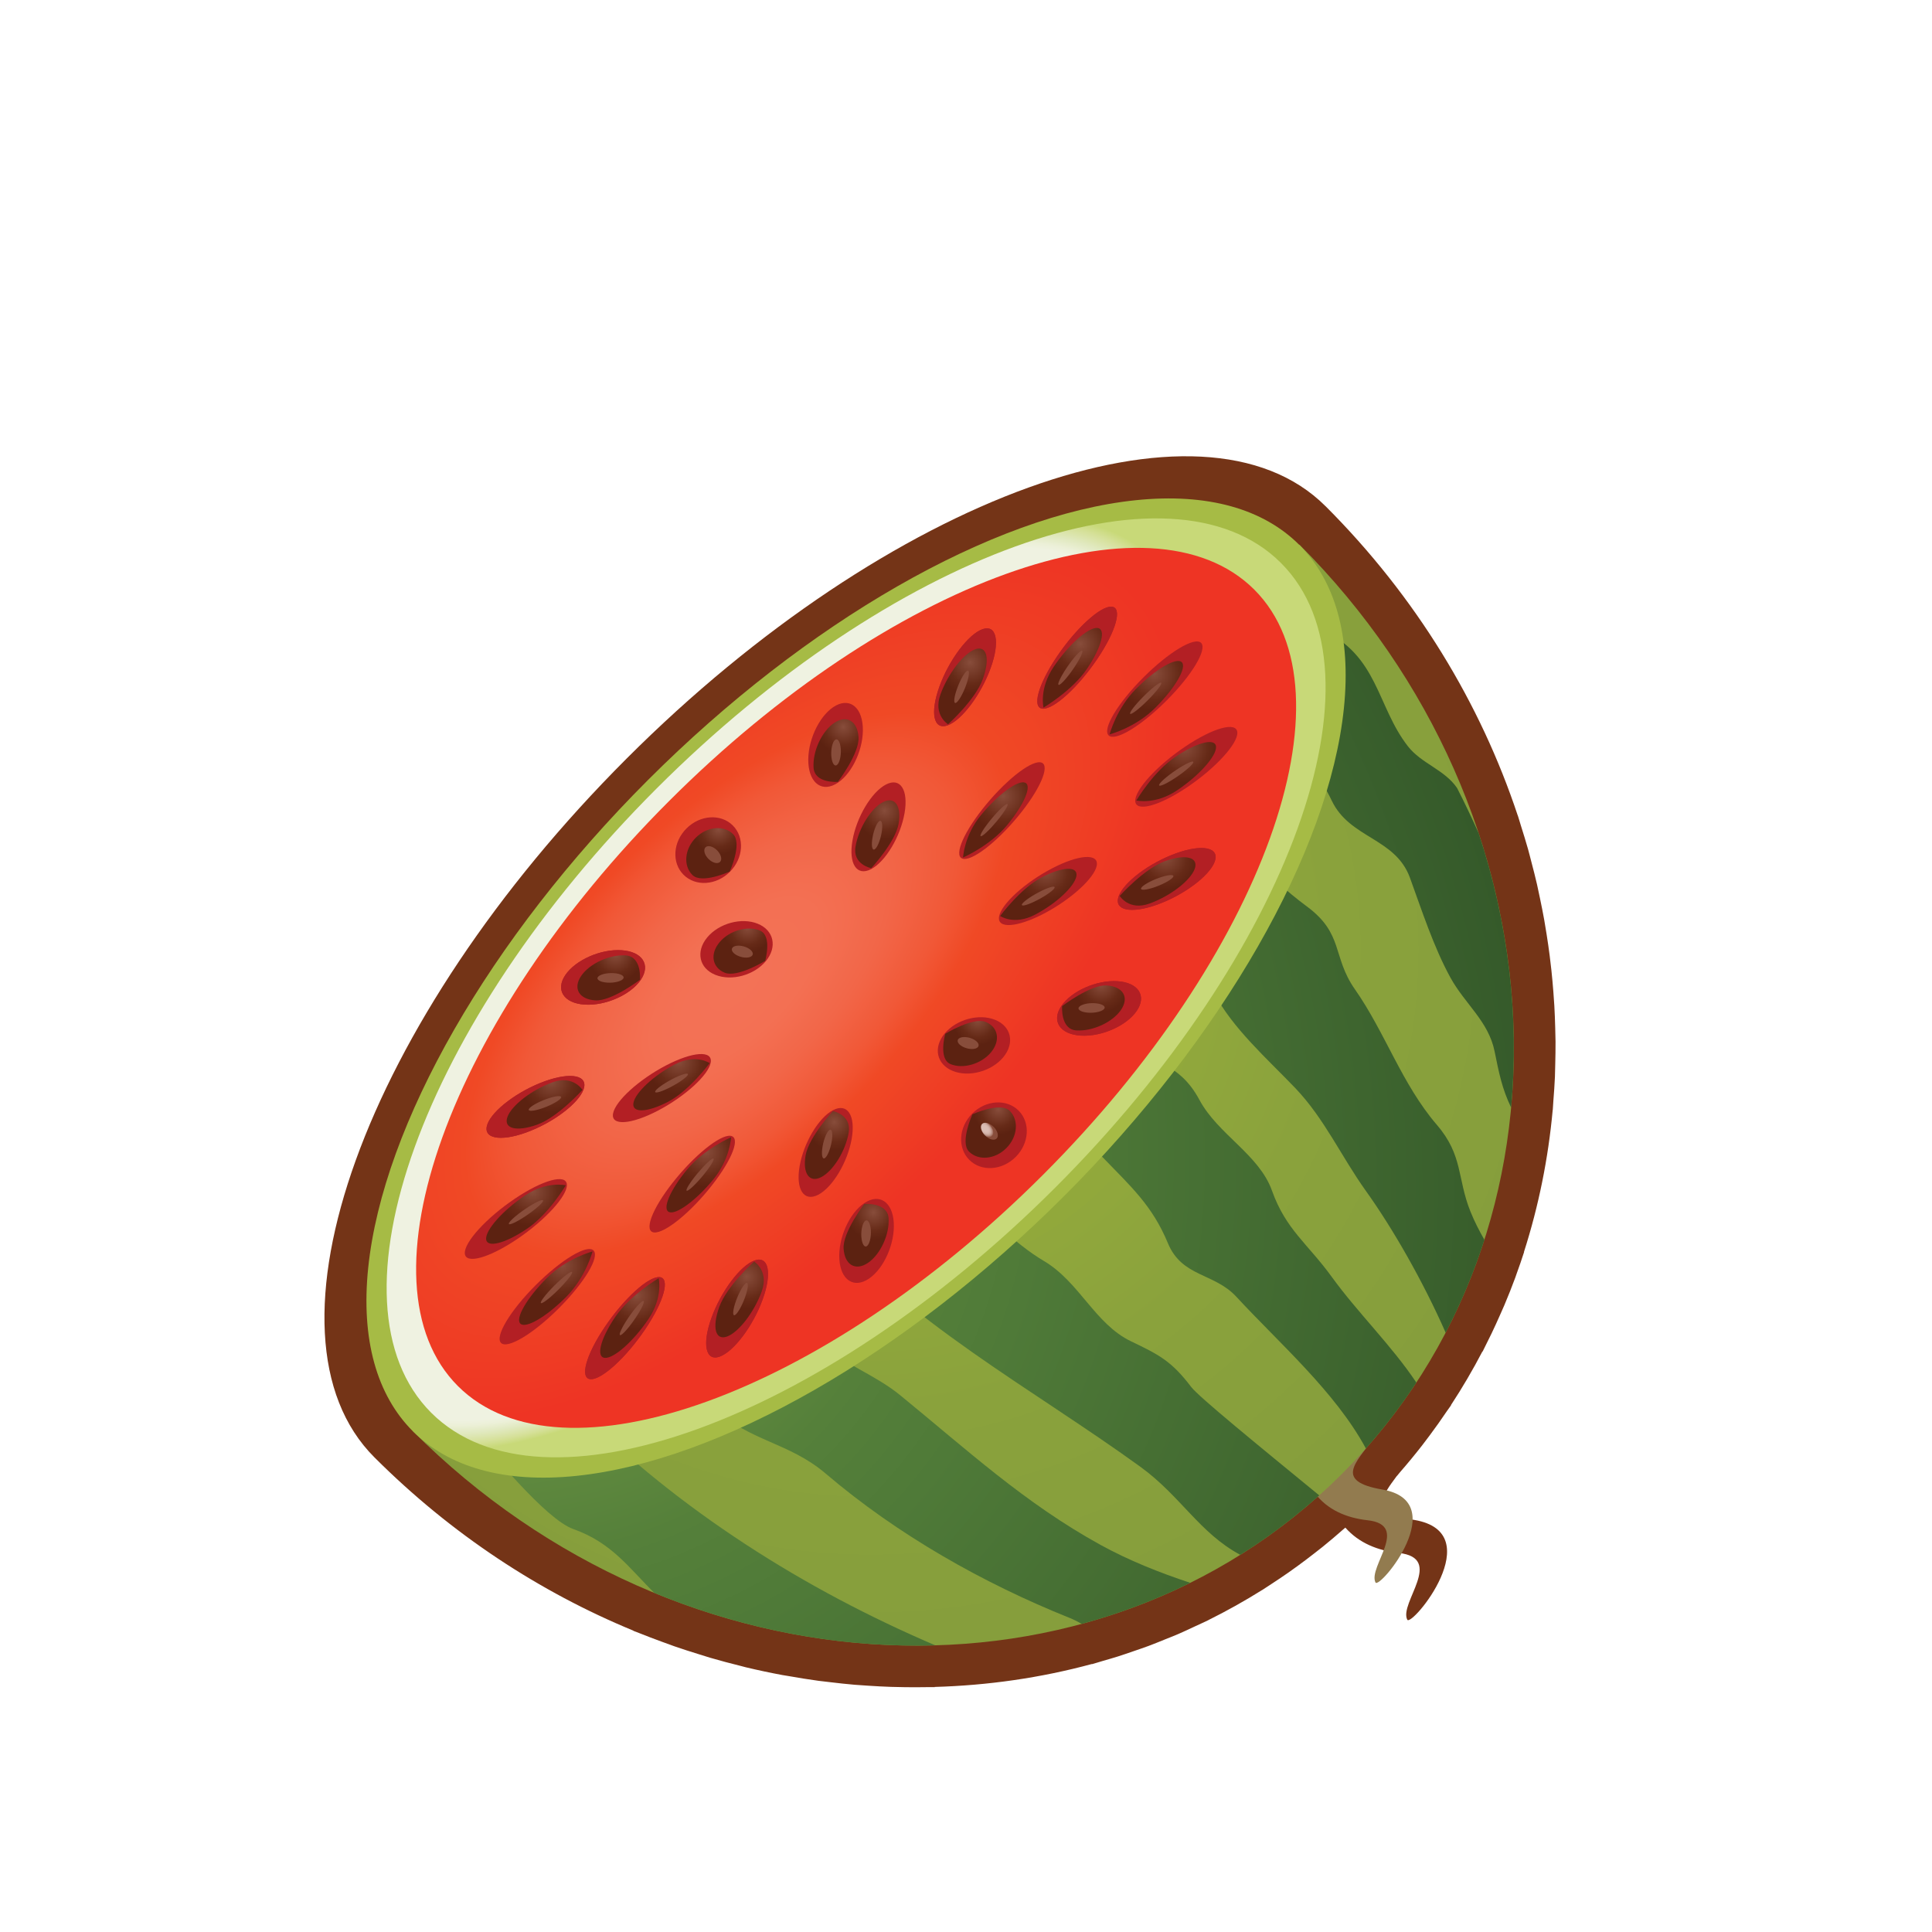 <?xml version="1.0" encoding="utf-8"?>
<!-- Generator: Adobe Illustrator 17.0.0, SVG Export Plug-In . SVG Version: 6.00 Build 0)  -->
<!DOCTYPE svg PUBLIC "-//W3C//DTD SVG 1.1//EN" "http://www.w3.org/Graphics/SVG/1.1/DTD/svg11.dtd">
<svg version="1.1" id="Layer_1" xmlns="http://www.w3.org/2000/svg" xmlns:xlink="http://www.w3.org/1999/xlink" x="0px" y="0px"
	 width="146.454px" height="146.454px" viewBox="0 0 146.454 146.454" enable-background="new 0 0 146.454 146.454"
	 xml:space="preserve">
<g>
	<path fill="#743417" d="M117.706,84.155c0.021-0.239,0.028-0.479,0.047-0.719c0.047-0.599,0.091-1.198,0.117-1.799
		c0.014-0.33,0.018-0.661,0.025-0.992c0.014-0.564,0.024-1.129,0.021-1.695c-0.003-0.35-0.014-0.699-0.024-1.049
		c-0.015-0.55-0.034-1.1-0.066-1.65c-0.021-0.36-0.047-0.719-0.075-1.079c-0.042-0.544-0.091-1.086-0.149-1.63
		c-0.039-0.363-0.082-0.727-0.128-1.09c-0.069-0.541-0.148-1.082-0.234-1.624c-0.057-0.362-0.114-0.724-0.179-1.086
		c-0.098-0.545-0.207-1.089-0.321-1.634c-0.074-0.354-0.146-0.709-0.227-1.062c-0.128-0.56-0.271-1.117-0.418-1.674
		c-0.088-0.335-0.169-0.67-0.263-1.004c-0.169-0.599-0.356-1.195-0.544-1.791c-0.079-0.248-0.145-0.497-0.227-0.744
		c-0.006-0.012-0.012-0.023-0.017-0.036c-2.813-8.461-7.677-16.542-14.562-23.427l-0.002,0.001c0,0,0-0.001-0.001-0.001
		c-9.346-9.347-33.063-0.782-52.973,19.127c-19.91,19.911-28.474,43.627-19.127,52.973c0.002,0.002,0.004,0.003,0.006,0.005
		c5.843,5.842,12.549,10.216,19.614,13.13c0.009,0.008,0.016,0.016,0.025,0.024c0.141,0.058,0.284,0.106,0.425,0.163
		c0.576,0.232,1.155,0.45,1.735,0.663c0.315,0.115,0.628,0.233,0.944,0.343c0.62,0.215,1.242,0.413,1.866,0.605
		c0.277,0.086,0.554,0.178,0.831,0.259c0.771,0.225,1.543,0.429,2.318,0.621c0.132,0.033,0.263,0.072,0.395,0.104
		c0.92,0.22,1.843,0.416,2.767,0.588c0.172,0.032,0.344,0.055,0.516,0.085c0.74,0.131,1.479,0.251,2.221,0.352
		c0.3,0.041,0.601,0.07,0.901,0.106c0.613,0.073,1.227,0.142,1.841,0.194c0.341,0.029,0.682,0.049,1.023,0.071
		c0.575,0.038,1.149,0.07,1.724,0.089c0.356,0.012,0.711,0.019,1.066,0.023c0.563,0.008,1.123,0.007,1.685-0.003
		c0.197-0.003,0.395,0.004,0.592-0.001c-0.01-0.004-0.02-0.009-0.03-0.014c4.051-0.114,8.05-0.69,11.917-1.736
		c0.005,0.003,0.012,0.005,0.017,0.008c0.277-0.075,0.551-0.166,0.827-0.246c0.383-0.111,0.766-0.219,1.145-0.339
		c0.405-0.128,0.806-0.269,1.207-0.407c0.368-0.127,0.736-0.25,1.102-0.386c0.408-0.152,0.812-0.319,1.216-0.482
		c0.352-0.142,0.705-0.277,1.054-0.428c0.421-0.182,0.836-0.38,1.252-0.574c0.323-0.151,0.65-0.294,0.971-0.452
		c0.02-0.01,0.04-0.018,0.06-0.028c-0.001-0.001-0.003-0.001-0.004-0.002c1.388-0.688,2.745-1.448,4.068-2.276
		c0.001,0.001,0.002,0.001,0.003,0.002c0.023-0.015,0.046-0.031,0.069-0.045c0.213-0.134,0.421-0.277,0.632-0.414
		c0.444-0.289,0.885-0.584,1.32-0.889c0.236-0.165,0.469-0.335,0.702-0.504c0.421-0.307,0.838-0.623,1.25-0.945
		c0.21-0.164,0.421-0.326,0.629-0.494c0.519-0.42,1.03-0.853,1.534-1.298c0.056-0.049,0.113-0.093,0.169-0.142
		c1.034,1.172,2.461,1.741,4.045,1.918c3.503,0.392,0.019,3.786,0.645,5.058c0.305,0.623,6.268-6.575,0.555-7.556
		c-3.456-0.593-2.452-1.836-1.361-3.313c0.009-0.009,0.017-0.019,0.024-0.029c0.001,0.001,0.002,0.003,0.003,0.004
		c0.082-0.092,0.152-0.19,0.233-0.283c0.582-0.667,1.143-1.348,1.682-2.041c0.19-0.244,0.374-0.492,0.559-0.739
		c0.454-0.608,0.892-1.225,1.313-1.851c0.102-0.151,0.218-0.295,0.317-0.447c-0.003-0.004-0.006-0.008-0.009-0.012
		c0.867-1.32,1.66-2.676,2.384-4.064c0.003,0.006,0.006,0.013,0.009,0.019c0.106-0.204,0.202-0.412,0.305-0.617
		c0.128-0.252,0.253-0.505,0.376-0.76c0.226-0.47,0.441-0.944,0.651-1.42c0.105-0.239,0.215-0.476,0.316-0.716
		c0.295-0.7,0.577-1.404,0.839-2.117c0.034-0.092,0.063-0.186,0.096-0.278c0.197-0.546,0.39-1.093,0.566-1.646
		c-0.002-0.004-0.005-0.009-0.007-0.013c1.115-3.482,1.841-7.088,2.177-10.757C117.702,84.146,117.704,84.15,117.706,84.155z"/>
	<g>
		<path fill="#927B4F" d="M103.96,109.2c-1.093,1.646-2.873,3.078,0.825,3.713c5.324,0.914-0.233,7.623-0.518,7.043
			c-0.583-1.186,2.664-4.349-0.6-4.715c-1.608-0.18-3.049-0.784-4.025-2.088C98.653,111.833,104.57,108.28,103.96,109.2z"/>
		
			<radialGradient id="SVGID_1_" cx="2765.69" cy="8868.926" r="552.12" gradientTransform="matrix(0.095 0 0 -0.095 -196.718 914.509)" gradientUnits="userSpaceOnUse">
			<stop  offset="0" style="stop-color:#A6BB45"/>
			<stop  offset="0.296" style="stop-color:#97AD3B"/>
			<stop  offset="0.666" style="stop-color:#8AA23C"/>
			<stop  offset="1" style="stop-color:#869E3C"/>
		</radialGradient>
		<path fill="url(#SVGID_1_)" d="M31.296,108.487c20.344,20.344,51.881,21.791,70.438,3.233
			c18.558-18.558,17.108-50.095-3.235-70.438L31.296,108.487z"/>
		<g>
			
				<radialGradient id="SVGID_2_" cx="10756.366" cy="5009.881" r="887.414" gradientTransform="matrix(0.067 -0.067 -0.076 -0.076 -307.365 1182.001)" gradientUnits="userSpaceOnUse">
				<stop  offset="0" style="stop-color:#A3C77F"/>
				<stop  offset="0.131" style="stop-color:#84AB60"/>
				<stop  offset="0.286" style="stop-color:#679042"/>
				<stop  offset="0.42" style="stop-color:#55803A"/>
				<stop  offset="0.516" style="stop-color:#4F7A38"/>
				<stop  offset="1" style="stop-color:#315528"/>
			</radialGradient>
			<path fill="url(#SVGID_2_)" d="M70.901,124.724c-9.905-4.232-19.391-10.199-27.163-17.973c-2.027-2.027-3.014-4.217-4.365-6.343
				l-5.628,5.628c0.61,0.74,1.229,1.467,1.857,2.176c1.629,1.84,5.743,6.947,7.858,7.697c2.924,1.037,4.213,2.944,6.143,4.842
				C56.51,123.596,63.786,124.928,70.901,124.724z"/>
			
				<radialGradient id="SVGID_3_" cx="10756.353" cy="5009.878" r="888.178" gradientTransform="matrix(0.067 -0.067 -0.076 -0.076 -307.365 1182.001)" gradientUnits="userSpaceOnUse">
				<stop  offset="0" style="stop-color:#A3C77F"/>
				<stop  offset="0.131" style="stop-color:#84AB60"/>
				<stop  offset="0.286" style="stop-color:#679042"/>
				<stop  offset="0.42" style="stop-color:#55803A"/>
				<stop  offset="0.516" style="stop-color:#4F7A38"/>
				<stop  offset="1" style="stop-color:#315528"/>
			</radialGradient>
			<path fill="url(#SVGID_3_)" d="M106.727,56.573c-2.365-3.031-2.256-6.91-6.56-8.844c-2.49-1.118-3.008-2.518-4.134-3.982
				l-5.812,5.811c1.09,1.257,2.197,2.479,3.4,3.472c2.91,2.4,5.707,4.246,7.328,7.656c1.371,2.884,4.822,2.814,5.93,5.85
				c0.896,2.451,1.798,5.261,3.076,7.582c1.094,1.989,2.88,3.301,3.34,5.574c0.339,1.672,0.569,2.84,1.255,4.266
				c0.631-6.872-0.198-13.973-2.465-20.807c-0.514-1.151-1.057-2.29-1.632-3.416C109.502,58.341,107.757,57.892,106.727,56.573z"/>
			
				<radialGradient id="SVGID_4_" cx="10756.36" cy="5009.884" r="887.676" gradientTransform="matrix(0.067 -0.067 -0.076 -0.076 -307.365 1182.001)" gradientUnits="userSpaceOnUse">
				<stop  offset="0" style="stop-color:#A3C77F"/>
				<stop  offset="0.131" style="stop-color:#84AB60"/>
				<stop  offset="0.286" style="stop-color:#679042"/>
				<stop  offset="0.42" style="stop-color:#55803A"/>
				<stop  offset="0.516" style="stop-color:#4F7A38"/>
				<stop  offset="1" style="stop-color:#315528"/>
			</radialGradient>
			<path fill="url(#SVGID_4_)" d="M49.465,101.024c1.799,1.801,2.722,3.947,4.678,5.749c2.708,2.492,5.678,2.567,8.456,4.938
				c5.437,4.636,11.934,8.309,18.487,10.936c0.327,0.13,0.626,0.285,0.91,0.454c2.835-0.768,5.592-1.806,8.232-3.115
				c-2.36-0.781-4.673-1.705-6.794-2.871c-5.752-3.16-10.196-7.271-15.215-11.367c-1.868-1.524-4.3-2.367-6.037-3.921
				c-2.554-2.28-3.643-5.362-5.899-7.62c-1.743-1.744-4.057-1.217-5.244-3.752c-0.196-0.418-0.399-0.781-0.609-1.103l-5.611,5.613
				C46.434,96.97,47.951,99.511,49.465,101.024z"/>
			
				<radialGradient id="SVGID_5_" cx="10756.397" cy="5009.882" r="888.096" gradientTransform="matrix(0.067 -0.067 -0.076 -0.076 -307.365 1182.001)" gradientUnits="userSpaceOnUse">
				<stop  offset="0" style="stop-color:#A3C77F"/>
				<stop  offset="0.131" style="stop-color:#84AB60"/>
				<stop  offset="0.286" style="stop-color:#679042"/>
				<stop  offset="0.42" style="stop-color:#55803A"/>
				<stop  offset="0.516" style="stop-color:#4F7A38"/>
				<stop  offset="1" style="stop-color:#315528"/>
			</radialGradient>
			<path fill="url(#SVGID_5_)" d="M79.078,61.298c4.438,5.028,9.625,7.656,12.932,13.943c1.428,2.716,4.035,5.002,6.167,7.229
				c2.22,2.32,3.506,5.211,5.354,7.793c2.074,2.896,4.359,6.904,6.058,10.762c1.181-2.265,2.159-4.621,2.936-7.041
				c-0.386-0.674-0.751-1.379-1.063-2.154c-1.01-2.525-0.55-4.242-2.536-6.555c-2.664-3.1-3.91-6.984-6.217-10.281
				c-1.732-2.473-0.834-4.209-3.646-6.284c-3.105-2.292-6.098-5.691-8.844-8.438c-1.905-1.904-2.193-4.075-4.446-5.974
				c-0.052-0.044-0.105-0.087-0.158-0.13l-6.821,6.822C78.889,61.09,78.983,61.191,79.078,61.298z"/>
			
				<radialGradient id="SVGID_6_" cx="10756.374" cy="5009.879" r="888.079" gradientTransform="matrix(0.067 -0.067 -0.076 -0.076 -307.365 1182.001)" gradientUnits="userSpaceOnUse">
				<stop  offset="0" style="stop-color:#A3C77F"/>
				<stop  offset="0.131" style="stop-color:#84AB60"/>
				<stop  offset="0.286" style="stop-color:#679042"/>
				<stop  offset="0.42" style="stop-color:#55803A"/>
				<stop  offset="0.516" style="stop-color:#4F7A38"/>
				<stop  offset="1" style="stop-color:#315528"/>
			</radialGradient>
			<path fill="url(#SVGID_6_)" d="M72.398,78.093c1.968,1.967,3.934,2.416,5.438,4.951c1.681,2.836,3.685,2.543,5.722,4.653
				c2.178,2.258,3.792,3.688,4.974,6.542c1.069,2.582,3.51,2.241,5.189,4.061c3.254,3.524,7.498,7.205,9.82,11.502
				c1.408-1.588,2.684-3.258,3.825-4.996c-1.855-2.784-4.45-5.301-6.417-8.018c-1.832-2.527-3.474-3.576-4.529-6.535
				c-0.976-2.734-4.087-4.252-5.497-6.877c-1.565-2.913-3.51-2.604-5.51-4.76c-2.214-2.389-3.473-5.895-5.56-7.98
				c-2.123-2.125-4.456-2.968-6.374-4.334l-6.005,6.006C68.6,75.081,70.096,75.788,72.398,78.093z"/>
			
				<radialGradient id="SVGID_7_" cx="10756.362" cy="5009.871" r="887.935" gradientTransform="matrix(0.067 -0.067 -0.076 -0.076 -307.365 1182.001)" gradientUnits="userSpaceOnUse">
				<stop  offset="0" style="stop-color:#A3C77F"/>
				<stop  offset="0.131" style="stop-color:#84AB60"/>
				<stop  offset="0.286" style="stop-color:#679042"/>
				<stop  offset="0.42" style="stop-color:#55803A"/>
				<stop  offset="0.516" style="stop-color:#4F7A38"/>
				<stop  offset="1" style="stop-color:#315528"/>
			</radialGradient>
			<path fill="url(#SVGID_7_)" d="M61.77,92.151c7.081,8.142,16.381,13.031,24.67,19.034c3.058,2.216,4.489,5.025,7.579,6.679
				c2.098-1.313,4.101-2.813,5.986-4.507c-4.6-3.77-9.149-7.483-9.702-8.212c-1.505-1.987-2.474-2.463-4.569-3.469
				c-2.737-1.317-3.905-4.49-6.595-6.084c-4.543-2.694-8.202-8.531-11.956-12.285c-1.654-1.654-3.348-3.741-5.163-5.545
				l-6.476,6.475C57.557,86.876,59.504,89.545,61.77,92.151z"/>
		</g>
		
			<ellipse transform="matrix(-0.707 -0.707 0.707 -0.707 57.829 173.721)" fill="#A6BB45" cx="64.894" cy="74.884" rx="22.307" ry="47.52"/>
		
			<radialGradient id="SVGID_8_" cx="10997.624" cy="15714.001" r="477.397" gradientTransform="matrix(0.067 -0.067 -0.032 -0.032 -178.209 1314.258)" gradientUnits="userSpaceOnUse">
			<stop  offset="0.933" style="stop-color:#EFF2E1"/>
			<stop  offset="0.944" style="stop-color:#ECF0D8"/>
			<stop  offset="0.961" style="stop-color:#E1E9C0"/>
			<stop  offset="0.984" style="stop-color:#D5E098"/>
			<stop  offset="1" style="stop-color:#C8D978"/>
		</radialGradient>
		<path fill="url(#SVGID_8_)" d="M97.105,42.677c8.35,8.35,0.699,29.538-17.089,47.326c-17.788,17.788-38.978,25.438-47.327,17.09
			c-8.35-8.351-0.699-29.539,17.089-47.326C67.566,41.977,88.756,34.327,97.105,42.677z"/>
		
			<radialGradient id="SVGID_9_" cx="10997.629" cy="15714.017" r="447.43" gradientTransform="matrix(0.067 -0.067 -0.032 -0.032 -178.209 1314.258)" gradientUnits="userSpaceOnUse">
			<stop  offset="0.018" style="stop-color:#F37257"/>
			<stop  offset="0.192" style="stop-color:#F37053"/>
			<stop  offset="0.352" style="stop-color:#F26648"/>
			<stop  offset="0.507" style="stop-color:#F15837"/>
			<stop  offset="0.619" style="stop-color:#F04925"/>
			<stop  offset="1" style="stop-color:#EE3424"/>
		</radialGradient>
		<path fill="url(#SVGID_9_)" d="M95.083,44.698c7.826,7.826,0.656,27.685-16.016,44.355c-16.671,16.671-36.53,23.842-44.355,16.017
			c-7.826-7.826-0.655-27.685,16.016-44.356C67.398,44.044,87.258,36.872,95.083,44.698z"/>
		<g>
			<g>
				<path fill="#B31F24" d="M86.666,51.361c1.935-1.937,3.897-3.112,4.383-2.628c0.484,0.484-0.692,2.446-2.629,4.384
					c-1.937,1.936-3.898,3.112-4.384,2.628C83.553,55.261,84.728,53.298,86.666,51.361z"/>
				
					<radialGradient id="SVGID_10_" cx="2991.714" cy="9088.852" r="29.358" gradientTransform="matrix(0.095 0 0 -0.095 -196.718 914.509)" gradientUnits="userSpaceOnUse">
					<stop  offset="0" style="stop-color:#884D3B"/>
					<stop  offset="0.141" style="stop-color:#804533"/>
					<stop  offset="0.683" style="stop-color:#662A17"/>
					<stop  offset="1" style="stop-color:#5C2211"/>
				</radialGradient>
				<path fill="url(#SVGID_10_)" d="M86.124,52.208c1.511-1.512,3.06-2.41,3.461-2.01c0.4,0.399-0.5,1.949-2.011,3.46
					c-1.511,1.511-3.461,2.011-3.461,2.011S84.613,53.719,86.124,52.208z"/>
				
					<radialGradient id="SVGID_11_" cx="-22593.57" cy="-80863.172" r="17.575" gradientTransform="matrix(-0.068 0.067 0.009 0.009 -717.226 2329.075)" gradientUnits="userSpaceOnUse">
					<stop  offset="0" style="stop-color:#DBBEB6"/>
					<stop  offset="0.366" style="stop-color:#DABCB4"/>
					<stop  offset="0.53" style="stop-color:#D5B5AD"/>
					<stop  offset="0.654" style="stop-color:#CDAAA0"/>
					<stop  offset="0.757" style="stop-color:#C0998E"/>
					<stop  offset="0.848" style="stop-color:#AF8477"/>
					<stop  offset="0.929" style="stop-color:#9E6A5B"/>
					<stop  offset="1" style="stop-color:#884D3B"/>
				</radialGradient>
				<path fill="url(#SVGID_11_)" d="M86.696,52.78c0.649-0.651,1.245-1.108,1.329-1.024c0.085,0.085-0.373,0.681-1.022,1.329
					c-0.65,0.65-1.246,1.109-1.33,1.025C85.587,54.024,86.046,53.429,86.696,52.78z"/>
			</g>
			<g>
				<path fill="#B31F24" d="M40.61,97.417c-1.937,1.938-3.113,3.898-2.629,4.383c0.484,0.484,2.446-0.691,4.382-2.627
					c1.938-1.938,3.114-3.9,2.63-4.384C44.508,94.306,42.547,95.481,40.61,97.417z"/>
				
					<radialGradient id="SVGID_12_" cx="2519.522" cy="8616.666" r="29.357" gradientTransform="matrix(0.095 0 0 -0.095 -196.718 914.509)" gradientUnits="userSpaceOnUse">
					<stop  offset="0" style="stop-color:#884D3B"/>
					<stop  offset="0.141" style="stop-color:#804533"/>
					<stop  offset="0.683" style="stop-color:#662A17"/>
					<stop  offset="1" style="stop-color:#5C2211"/>
				</radialGradient>
				<path fill="url(#SVGID_12_)" d="M41.455,96.876c-1.51,1.512-2.41,3.061-2.011,3.461c0.401,0.4,1.95-0.499,3.461-2.01
					c1.511-1.512,2.011-3.461,2.011-3.461S42.967,95.365,41.455,96.876z"/>
				
					<radialGradient id="SVGID_13_" cx="-10642.065" cy="-80394.742" r="17.602" gradientTransform="matrix(0.067 -0.068 0.009 0.009 1511.974 100.686)" gradientUnits="userSpaceOnUse">
					<stop  offset="0" style="stop-color:#DBBEB6"/>
					<stop  offset="0.366" style="stop-color:#DABCB4"/>
					<stop  offset="0.53" style="stop-color:#D5B5AD"/>
					<stop  offset="0.654" style="stop-color:#CDAAA0"/>
					<stop  offset="0.757" style="stop-color:#C0998E"/>
					<stop  offset="0.848" style="stop-color:#AF8477"/>
					<stop  offset="0.929" style="stop-color:#9E6A5B"/>
					<stop  offset="1" style="stop-color:#884D3B"/>
				</radialGradient>
				<path fill="url(#SVGID_13_)" d="M42.027,97.448c-0.649,0.649-1.108,1.244-1.023,1.33c0.085,0.084,0.68-0.373,1.33-1.023
					c0.65-0.65,1.108-1.246,1.025-1.33C43.272,96.339,42.678,96.798,42.027,97.448z"/>
			</g>
			<g>
				
					<ellipse transform="matrix(0.707 0.707 -0.707 0.707 61.284 -19.1)" fill="#B31F24" cx="53.708" cy="64.458" rx="2.326" ry="2.642"/>
				
					<radialGradient id="SVGID_14_" cx="2643.95" cy="8964.439" r="20.114" gradientTransform="matrix(0.095 0 0 -0.095 -196.718 914.509)" gradientUnits="userSpaceOnUse">
					<stop  offset="0" style="stop-color:#884D3B"/>
					<stop  offset="0.141" style="stop-color:#804533"/>
					<stop  offset="0.683" style="stop-color:#662A17"/>
					<stop  offset="1" style="stop-color:#5C2211"/>
				</radialGradient>
				<path fill="url(#SVGID_14_)" d="M52.486,66.327c-0.71-0.709-0.593-1.975,0.26-2.828c0.854-0.853,2.12-0.971,2.83-0.262
					c0.709,0.711-0.261,2.83-0.261,2.83S53.195,67.037,52.486,66.327z"/>
				
					<radialGradient id="SVGID_15_" cx="-33693.445" cy="-641.076" r="17.578" gradientTransform="matrix(0.031 0.032 0.02 -0.019 1107.787 1143.95)" gradientUnits="userSpaceOnUse">
					<stop  offset="0" style="stop-color:#DBBEB6"/>
					<stop  offset="0.366" style="stop-color:#DABCB4"/>
					<stop  offset="0.53" style="stop-color:#D5B5AD"/>
					<stop  offset="0.654" style="stop-color:#CDAAA0"/>
					<stop  offset="0.757" style="stop-color:#C0998E"/>
					<stop  offset="0.848" style="stop-color:#AF8477"/>
					<stop  offset="0.929" style="stop-color:#9E6A5B"/>
					<stop  offset="1" style="stop-color:#884D3B"/>
				</radialGradient>
				<path fill="url(#SVGID_15_)" d="M53.705,65.109c-0.306-0.305-0.406-0.698-0.227-0.878c0.18-0.182,0.573-0.08,0.878,0.226
					c0.306,0.306,0.407,0.698,0.227,0.878C54.403,65.516,54.009,65.415,53.705,65.109z"/>
			</g>
			<g>
				
					<ellipse transform="matrix(0.707 0.707 -0.707 0.707 82.942 -28.054)" fill="#B31F24" cx="75.329" cy="86.073" rx="2.328" ry="2.642"/>
				
					<radialGradient id="SVGID_16_" cx="2867.294" cy="8741.094" r="20.109" gradientTransform="matrix(0.095 0 0 -0.095 -196.718 914.509)" gradientUnits="userSpaceOnUse">
					<stop  offset="0" style="stop-color:#884D3B"/>
					<stop  offset="0.141" style="stop-color:#804533"/>
					<stop  offset="0.683" style="stop-color:#662A17"/>
					<stop  offset="1" style="stop-color:#5C2211"/>
				</radialGradient>
				<path fill="url(#SVGID_16_)" d="M73.455,87.296c0.708,0.709,1.975,0.592,2.828-0.262c0.854-0.853,0.97-2.119,0.261-2.827
					c-0.71-0.71-2.829,0.26-2.829,0.26S72.745,86.587,73.455,87.296z"/>
				
					<radialGradient id="SVGID_17_" cx="-28.942" cy="647.134" r="17.597" gradientTransform="matrix(-0.032 -0.031 0.019 -0.02 61.442 97.605)" gradientUnits="userSpaceOnUse">
					<stop  offset="0" style="stop-color:#DBBEB6"/>
					<stop  offset="0.366" style="stop-color:#DABCB4"/>
					<stop  offset="0.53" style="stop-color:#D5B5AD"/>
					<stop  offset="0.654" style="stop-color:#CDAAA0"/>
					<stop  offset="0.757" style="stop-color:#C0998E"/>
					<stop  offset="0.848" style="stop-color:#AF8477"/>
					<stop  offset="0.929" style="stop-color:#9E6A5B"/>
					<stop  offset="1" style="stop-color:#884D3B"/>
				</radialGradient>
				<path fill="url(#SVGID_17_)" d="M74.673,86.078c0.306,0.306,0.698,0.405,0.878,0.226c0.181-0.181,0.079-0.574-0.226-0.879
					c-0.305-0.306-0.698-0.406-0.879-0.227C74.267,85.38,74.368,85.772,74.673,86.078z"/>
			</g>
			<g>
				<path fill="#B31F24" d="M80.127,49.76c1.441-2.136,3.293-3.826,4.135-3.773c0.843,0.053,0.358,1.827-1.083,3.963
					c-1.441,2.138-3.292,3.828-4.135,3.773C78.202,53.672,78.686,51.897,80.127,49.76z"/>
				
					<radialGradient id="SVGID_18_" cx="2932.584" cy="9112.748" r="28.046" gradientTransform="matrix(0.095 0 0 -0.095 -196.718 914.509)" gradientUnits="userSpaceOnUse">
					<stop  offset="0" style="stop-color:#884D3B"/>
					<stop  offset="0.141" style="stop-color:#804533"/>
					<stop  offset="0.683" style="stop-color:#662A17"/>
					<stop  offset="1" style="stop-color:#5C2211"/>
				</radialGradient>
				<path fill="url(#SVGID_18_)" d="M79.876,50.542c1.124-1.667,2.601-2.983,3.297-2.94c0.696,0.043,0.351,1.43-0.774,3.098
					c-1.125,1.667-3.297,2.939-3.297,2.939S78.751,52.21,79.876,50.542z"/>
				
					<radialGradient id="SVGID_19_" cx="-28725.152" cy="-68417.227" r="17.626" gradientTransform="matrix(-0.051 0.074 0.016 0.001 -294.236 2269.872)" gradientUnits="userSpaceOnUse">
					<stop  offset="0" style="stop-color:#DBBEB6"/>
					<stop  offset="0.366" style="stop-color:#DABCB4"/>
					<stop  offset="0.53" style="stop-color:#D5B5AD"/>
					<stop  offset="0.654" style="stop-color:#CDAAA0"/>
					<stop  offset="0.757" style="stop-color:#C0998E"/>
					<stop  offset="0.848" style="stop-color:#AF8477"/>
					<stop  offset="0.929" style="stop-color:#9E6A5B"/>
					<stop  offset="1" style="stop-color:#884D3B"/>
				</radialGradient>
				<path fill="url(#SVGID_19_)" d="M80.87,50.604c0.484-0.718,0.995-1.291,1.143-1.283c0.147,0.01-0.126,0.6-0.609,1.316
					s-0.995,1.291-1.142,1.281C80.114,51.911,80.387,51.321,80.87,50.604z"/>
			</g>
			<g>
				<path fill="#B31F24" d="M45.851,100.583c-1.441,2.137-1.926,3.912-1.084,3.965c0.842,0.053,2.693-1.637,4.135-3.774
					c1.441-2.137,1.926-3.912,1.084-3.965C49.143,96.758,47.292,98.446,45.851,100.583z"/>
				
					<radialGradient id="SVGID_20_" cx="2578.66" cy="8592.779" r="28.053" gradientTransform="matrix(0.095 0 0 -0.095 -196.718 914.509)" gradientUnits="userSpaceOnUse">
					<stop  offset="0" style="stop-color:#884D3B"/>
					<stop  offset="0.141" style="stop-color:#804533"/>
					<stop  offset="0.683" style="stop-color:#662A17"/>
					<stop  offset="1" style="stop-color:#5C2211"/>
				</radialGradient>
				<path fill="url(#SVGID_20_)" d="M46.632,99.835c-1.124,1.666-1.472,3.054-0.775,3.098c0.697,0.043,2.173-1.273,3.298-2.94
					c1.124-1.667,0.775-3.099,0.775-3.099S47.756,98.167,46.632,99.835z"/>
				
					<radialGradient id="SVGID_21_" cx="-4613.488" cy="-67535.734" r="17.627" gradientTransform="matrix(0.05 -0.074 0.016 8.000000e-004 1364.047 -189.302)" gradientUnits="userSpaceOnUse">
					<stop  offset="0" style="stop-color:#DBBEB6"/>
					<stop  offset="0.366" style="stop-color:#DABCB4"/>
					<stop  offset="0.53" style="stop-color:#D5B5AD"/>
					<stop  offset="0.654" style="stop-color:#CDAAA0"/>
					<stop  offset="0.757" style="stop-color:#C0998E"/>
					<stop  offset="0.848" style="stop-color:#AF8477"/>
					<stop  offset="0.929" style="stop-color:#9E6A5B"/>
					<stop  offset="1" style="stop-color:#884D3B"/>
				</radialGradient>
				<path fill="url(#SVGID_21_)" d="M47.626,99.896c-0.483,0.718-0.757,1.306-0.609,1.315c0.147,0.008,0.658-0.564,1.143-1.281
					c0.483-0.718,0.757-1.307,0.609-1.316C48.622,98.604,48.11,99.181,47.626,99.896z"/>
			</g>
			<g>
				<path fill="#B31F24" d="M44.324,76.154c-1.58-0.099-2.238-1.103-1.471-2.241c0.769-1.138,2.672-1.982,4.253-1.883
					c1.581,0.099,2.239,1.102,1.472,2.24C47.809,75.411,45.906,76.254,44.324,76.154z"/>
				
					<radialGradient id="SVGID_22_" cx="2561.845" cy="8864.796" r="21.828" gradientTransform="matrix(0.095 0 0 -0.095 -196.718 914.509)" gradientUnits="userSpaceOnUse">
					<stop  offset="0" style="stop-color:#884D3B"/>
					<stop  offset="0.141" style="stop-color:#804533"/>
					<stop  offset="0.683" style="stop-color:#662A17"/>
					<stop  offset="1" style="stop-color:#5C2211"/>
				</radialGradient>
				<path fill="url(#SVGID_22_)" d="M45.132,75.833c-1.233-0.077-1.718-0.902-1.083-1.846c0.635-0.94,2.149-1.641,3.383-1.564
					c1.233,0.078,1.083,1.844,1.083,1.844S46.365,75.909,45.132,75.833z"/>
				
					<radialGradient id="SVGID_23_" cx="-30033.408" cy="20523.408" r="17.59" gradientTransform="matrix(0.054 0.004 0.015 -0.022 1381.408 643.574)" gradientUnits="userSpaceOnUse">
					<stop  offset="0" style="stop-color:#DBBEB6"/>
					<stop  offset="0.366" style="stop-color:#DABCB4"/>
					<stop  offset="0.53" style="stop-color:#D5B5AD"/>
					<stop  offset="0.654" style="stop-color:#CDAAA0"/>
					<stop  offset="0.757" style="stop-color:#C0998E"/>
					<stop  offset="0.848" style="stop-color:#AF8477"/>
					<stop  offset="0.929" style="stop-color:#9E6A5B"/>
					<stop  offset="1" style="stop-color:#884D3B"/>
				</radialGradient>
				<path fill="url(#SVGID_23_)" d="M46.039,74.487c-0.53-0.033-0.853-0.221-0.718-0.42c0.135-0.199,0.673-0.332,1.203-0.299
					c0.531,0.032,0.853,0.221,0.718,0.42C47.108,74.388,46.569,74.521,46.039,74.487z"/>
			</g>
			<g>
				<path fill="#B31F24" d="M81.923,78.504c1.581,0.099,3.485-0.745,4.253-1.884c0.769-1.139,0.109-2.142-1.471-2.241
					c-1.582-0.099-3.485,0.745-4.252,1.884C79.684,77.402,80.343,78.405,81.923,78.504z"/>
				
					<radialGradient id="SVGID_24_" cx="2949.394" cy="8840.731" r="21.826" gradientTransform="matrix(0.095 0 0 -0.095 -196.718 914.509)" gradientUnits="userSpaceOnUse">
					<stop  offset="0" style="stop-color:#884D3B"/>
					<stop  offset="0.141" style="stop-color:#804533"/>
					<stop  offset="0.683" style="stop-color:#662A17"/>
					<stop  offset="1" style="stop-color:#5C2211"/>
				</radialGradient>
				<path fill="url(#SVGID_24_)" d="M81.599,78.11c1.233,0.076,2.747-0.623,3.383-1.564c0.635-0.941,0.149-1.768-1.083-1.844
					c-1.234-0.078-3.384,1.565-3.384,1.565S80.365,78.034,81.599,78.11z"/>
				
					<radialGradient id="SVGID_25_" cx="-3805.779" cy="21469.211" r="17.598" gradientTransform="matrix(-0.056 -0.003 0.014 -0.022 -438.01 529.865)" gradientUnits="userSpaceOnUse">
					<stop  offset="0" style="stop-color:#DBBEB6"/>
					<stop  offset="0.366" style="stop-color:#DABCB4"/>
					<stop  offset="0.53" style="stop-color:#D5B5AD"/>
					<stop  offset="0.654" style="stop-color:#CDAAA0"/>
					<stop  offset="0.757" style="stop-color:#C0998E"/>
					<stop  offset="0.848" style="stop-color:#AF8477"/>
					<stop  offset="0.929" style="stop-color:#9E6A5B"/>
					<stop  offset="1" style="stop-color:#884D3B"/>
				</radialGradient>
				<path fill="url(#SVGID_25_)" d="M82.505,76.767c0.53,0.033,1.068-0.102,1.203-0.301c0.135-0.199-0.187-0.387-0.717-0.42
					c-0.531-0.033-1.07,0.102-1.204,0.301C81.653,76.546,81.975,76.733,82.505,76.767z"/>
			</g>
			<g>
				<path fill="#B31F24" d="M80.127,49.76c1.441-2.136,3.293-3.826,4.135-3.773c0.843,0.053,0.358,1.827-1.083,3.963
					c-1.441,2.138-3.292,3.828-4.135,3.773C78.202,53.672,78.686,51.897,80.127,49.76z"/>
				
					<radialGradient id="SVGID_26_" cx="2932.584" cy="9112.748" r="28.046" gradientTransform="matrix(0.095 0 0 -0.095 -196.718 914.509)" gradientUnits="userSpaceOnUse">
					<stop  offset="0" style="stop-color:#884D3B"/>
					<stop  offset="0.141" style="stop-color:#804533"/>
					<stop  offset="0.683" style="stop-color:#662A17"/>
					<stop  offset="1" style="stop-color:#5C2211"/>
				</radialGradient>
				<path fill="url(#SVGID_26_)" d="M79.876,50.542c1.124-1.667,2.601-2.983,3.297-2.94c0.696,0.043,0.351,1.43-0.774,3.098
					c-1.125,1.667-3.297,2.939-3.297,2.939S78.751,52.21,79.876,50.542z"/>
				
					<radialGradient id="SVGID_27_" cx="-28725.152" cy="-68417.227" r="17.626" gradientTransform="matrix(-0.051 0.074 0.016 0.001 -294.236 2269.872)" gradientUnits="userSpaceOnUse">
					<stop  offset="0" style="stop-color:#DBBEB6"/>
					<stop  offset="0.366" style="stop-color:#DABCB4"/>
					<stop  offset="0.53" style="stop-color:#D5B5AD"/>
					<stop  offset="0.654" style="stop-color:#CDAAA0"/>
					<stop  offset="0.757" style="stop-color:#C0998E"/>
					<stop  offset="0.848" style="stop-color:#AF8477"/>
					<stop  offset="0.929" style="stop-color:#9E6A5B"/>
					<stop  offset="1" style="stop-color:#884D3B"/>
				</radialGradient>
				<path fill="url(#SVGID_27_)" d="M80.87,50.604c0.484-0.718,0.995-1.291,1.143-1.283c0.147,0.01-0.126,0.6-0.609,1.316
					s-0.995,1.291-1.142,1.281C80.114,51.911,80.387,51.321,80.87,50.604z"/>
			</g>
			<g>
				<path fill="#B31F24" d="M45.851,100.583c-1.441,2.137-1.926,3.912-1.084,3.965c0.842,0.053,2.693-1.637,4.135-3.774
					c1.441-2.137,1.926-3.912,1.084-3.965C49.143,96.758,47.292,98.446,45.851,100.583z"/>
				
					<radialGradient id="SVGID_28_" cx="2578.66" cy="8592.779" r="28.053" gradientTransform="matrix(0.095 0 0 -0.095 -196.718 914.509)" gradientUnits="userSpaceOnUse">
					<stop  offset="0" style="stop-color:#884D3B"/>
					<stop  offset="0.141" style="stop-color:#804533"/>
					<stop  offset="0.683" style="stop-color:#662A17"/>
					<stop  offset="1" style="stop-color:#5C2211"/>
				</radialGradient>
				<path fill="url(#SVGID_28_)" d="M46.632,99.835c-1.124,1.666-1.472,3.054-0.775,3.098c0.697,0.043,2.173-1.273,3.298-2.94
					c1.124-1.667,0.775-3.099,0.775-3.099S47.756,98.167,46.632,99.835z"/>
				
					<radialGradient id="SVGID_29_" cx="-4613.488" cy="-67535.734" r="17.627" gradientTransform="matrix(0.05 -0.074 0.016 8.000000e-004 1364.047 -189.302)" gradientUnits="userSpaceOnUse">
					<stop  offset="0" style="stop-color:#DBBEB6"/>
					<stop  offset="0.366" style="stop-color:#DABCB4"/>
					<stop  offset="0.53" style="stop-color:#D5B5AD"/>
					<stop  offset="0.654" style="stop-color:#CDAAA0"/>
					<stop  offset="0.757" style="stop-color:#C0998E"/>
					<stop  offset="0.848" style="stop-color:#AF8477"/>
					<stop  offset="0.929" style="stop-color:#9E6A5B"/>
					<stop  offset="1" style="stop-color:#884D3B"/>
				</radialGradient>
				<path fill="url(#SVGID_29_)" d="M47.626,99.896c-0.483,0.718-0.757,1.306-0.609,1.315c0.147,0.008,0.658-0.564,1.143-1.281
					c0.483-0.718,0.757-1.307,0.609-1.316C48.622,98.604,48.11,99.181,47.626,99.896z"/>
			</g>
			<g>
				<path fill="#B31F24" d="M44.324,76.154c-1.58-0.099-2.238-1.103-1.471-2.241c0.769-1.138,2.672-1.982,4.253-1.883
					c1.581,0.099,2.239,1.102,1.472,2.24C47.809,75.411,45.906,76.254,44.324,76.154z"/>
				
					<radialGradient id="SVGID_30_" cx="2561.845" cy="8864.796" r="21.828" gradientTransform="matrix(0.095 0 0 -0.095 -196.718 914.509)" gradientUnits="userSpaceOnUse">
					<stop  offset="0" style="stop-color:#884D3B"/>
					<stop  offset="0.141" style="stop-color:#804533"/>
					<stop  offset="0.683" style="stop-color:#662A17"/>
					<stop  offset="1" style="stop-color:#5C2211"/>
				</radialGradient>
				<path fill="url(#SVGID_30_)" d="M45.132,75.833c-1.233-0.077-1.718-0.902-1.083-1.846c0.635-0.94,2.149-1.641,3.383-1.564
					c1.233,0.078,1.083,1.844,1.083,1.844S46.365,75.909,45.132,75.833z"/>
				
					<radialGradient id="SVGID_31_" cx="-30033.408" cy="20523.408" r="17.59" gradientTransform="matrix(0.054 0.004 0.015 -0.022 1381.408 643.574)" gradientUnits="userSpaceOnUse">
					<stop  offset="0" style="stop-color:#DBBEB6"/>
					<stop  offset="0.366" style="stop-color:#DABCB4"/>
					<stop  offset="0.53" style="stop-color:#D5B5AD"/>
					<stop  offset="0.654" style="stop-color:#CDAAA0"/>
					<stop  offset="0.757" style="stop-color:#C0998E"/>
					<stop  offset="0.848" style="stop-color:#AF8477"/>
					<stop  offset="0.929" style="stop-color:#9E6A5B"/>
					<stop  offset="1" style="stop-color:#884D3B"/>
				</radialGradient>
				<path fill="url(#SVGID_31_)" d="M46.039,74.487c-0.53-0.033-0.853-0.221-0.718-0.42c0.135-0.199,0.673-0.332,1.203-0.299
					c0.531,0.032,0.853,0.221,0.718,0.42C47.108,74.388,46.569,74.521,46.039,74.487z"/>
			</g>
			<g>
				<path fill="#B31F24" d="M81.923,78.504c1.581,0.099,3.485-0.745,4.253-1.884c0.769-1.139,0.109-2.142-1.471-2.241
					c-1.582-0.099-3.485,0.745-4.252,1.884C79.684,77.402,80.343,78.405,81.923,78.504z"/>
				
					<radialGradient id="SVGID_32_" cx="2949.394" cy="8840.731" r="21.826" gradientTransform="matrix(0.095 0 0 -0.095 -196.718 914.509)" gradientUnits="userSpaceOnUse">
					<stop  offset="0" style="stop-color:#884D3B"/>
					<stop  offset="0.141" style="stop-color:#804533"/>
					<stop  offset="0.683" style="stop-color:#662A17"/>
					<stop  offset="1" style="stop-color:#5C2211"/>
				</radialGradient>
				<path fill="url(#SVGID_32_)" d="M81.599,78.11c1.233,0.076,2.747-0.623,3.383-1.564c0.635-0.941,0.149-1.768-1.083-1.844
					c-1.234-0.078-3.384,1.565-3.384,1.565S80.365,78.034,81.599,78.11z"/>
				
					<radialGradient id="SVGID_33_" cx="-3805.779" cy="21469.211" r="17.598" gradientTransform="matrix(-0.056 -0.003 0.014 -0.022 -438.01 529.865)" gradientUnits="userSpaceOnUse">
					<stop  offset="0" style="stop-color:#DBBEB6"/>
					<stop  offset="0.366" style="stop-color:#DABCB4"/>
					<stop  offset="0.53" style="stop-color:#D5B5AD"/>
					<stop  offset="0.654" style="stop-color:#CDAAA0"/>
					<stop  offset="0.757" style="stop-color:#C0998E"/>
					<stop  offset="0.848" style="stop-color:#AF8477"/>
					<stop  offset="0.929" style="stop-color:#9E6A5B"/>
					<stop  offset="1" style="stop-color:#884D3B"/>
				</radialGradient>
				<path fill="url(#SVGID_33_)" d="M82.505,76.767c0.53,0.033,1.068-0.102,1.203-0.301c0.135-0.199-0.187-0.387-0.717-0.42
					c-0.531-0.033-1.07,0.102-1.204,0.301C81.653,76.546,81.975,76.733,82.505,76.767z"/>
			</g>
			<g>
				<path fill="#B31F24" d="M71.213,52.041c0.726-2.012,2.185-3.956,3.257-4.343c1.072-0.389,1.353,0.93,0.626,2.941
					c-0.727,2.012-2.185,3.957-3.257,4.344C70.767,55.37,70.486,54.054,71.213,52.041z"/>
				
					<radialGradient id="SVGID_34_" cx="2844.763" cy="9097.861" r="25.413" gradientTransform="matrix(0.095 0 0 -0.095 -196.718 914.509)" gradientUnits="userSpaceOnUse">
					<stop  offset="0" style="stop-color:#884D3B"/>
					<stop  offset="0.141" style="stop-color:#804533"/>
					<stop  offset="0.683" style="stop-color:#662A17"/>
					<stop  offset="1" style="stop-color:#5C2211"/>
				</radialGradient>
				<path fill="url(#SVGID_34_)" d="M71.29,52.641c0.566-1.569,1.744-3.103,2.63-3.421c0.886-0.321,1.146,0.693,0.58,2.262
					c-0.567,1.57-2.632,3.422-2.632,3.422S70.722,54.21,71.29,52.641z"/>
				
					<radialGradient id="SVGID_35_" cx="-32949.629" cy="-48518.695" r="17.576" gradientTransform="matrix(-0.026 0.07 0.02 -0.007 201.133 2023.938)" gradientUnits="userSpaceOnUse">
					<stop  offset="0" style="stop-color:#DBBEB6"/>
					<stop  offset="0.366" style="stop-color:#DABCB4"/>
					<stop  offset="0.53" style="stop-color:#D5B5AD"/>
					<stop  offset="0.654" style="stop-color:#CDAAA0"/>
					<stop  offset="0.757" style="stop-color:#C0998E"/>
					<stop  offset="0.848" style="stop-color:#AF8477"/>
					<stop  offset="0.929" style="stop-color:#9E6A5B"/>
					<stop  offset="1" style="stop-color:#884D3B"/>
				</radialGradient>
				<path fill="url(#SVGID_35_)" d="M72.556,52.184c0.243-0.676,0.593-1.277,0.78-1.345c0.188-0.068,0.142,0.424-0.103,1.1
					c-0.244,0.676-0.593,1.278-0.781,1.346C72.266,53.351,72.311,52.858,72.556,52.184z"/>
			</g>
			<g>
				<path fill="#B31F24" d="M53.934,99.895c-0.727,2.012-0.445,3.329,0.627,2.942c1.072-0.389,2.53-2.332,3.256-4.344
					c0.726-2.013,0.447-3.33-0.625-2.941C56.118,95.938,54.66,97.883,53.934,99.895z"/>
				
					<radialGradient id="SVGID_36_" cx="2666.478" cy="8607.667" r="25.42" gradientTransform="matrix(0.095 0 0 -0.095 -196.718 914.509)" gradientUnits="userSpaceOnUse">
					<stop  offset="0" style="stop-color:#884D3B"/>
					<stop  offset="0.141" style="stop-color:#804533"/>
					<stop  offset="0.683" style="stop-color:#662A17"/>
					<stop  offset="1" style="stop-color:#5C2211"/>
				</radialGradient>
				<path fill="url(#SVGID_36_)" d="M54.53,99.054c-0.567,1.568-0.307,2.582,0.579,2.262c0.887-0.32,2.064-1.851,2.632-3.422
					c0.566-1.57-0.579-2.264-0.579-2.264S55.098,97.482,54.53,99.054z"/>
				
					<radialGradient id="SVGID_37_" cx="-487.041" cy="-47494.973" r="17.594" gradientTransform="matrix(0.025 -0.07 0.02 -0.007 1037.014 -291.735)" gradientUnits="userSpaceOnUse">
					<stop  offset="0" style="stop-color:#DBBEB6"/>
					<stop  offset="0.366" style="stop-color:#DABCB4"/>
					<stop  offset="0.53" style="stop-color:#D5B5AD"/>
					<stop  offset="0.654" style="stop-color:#CDAAA0"/>
					<stop  offset="0.757" style="stop-color:#C0998E"/>
					<stop  offset="0.848" style="stop-color:#AF8477"/>
					<stop  offset="0.929" style="stop-color:#9E6A5B"/>
					<stop  offset="1" style="stop-color:#884D3B"/>
				</radialGradient>
				<path fill="url(#SVGID_37_)" d="M55.797,98.595c-0.244,0.676-0.29,1.168-0.104,1.101c0.188-0.067,0.537-0.669,0.781-1.345
					c0.243-0.676,0.29-1.168,0.103-1.1C56.391,97.317,56.04,97.921,55.797,98.595z"/>
			</g>
			<g>
				<path fill="#B31F24" d="M39.887,85.849c-2.012,0.726-3.328,0.445-2.94-0.627c0.387-1.072,2.331-2.529,4.343-3.257
					c2.013-0.726,3.329-0.446,2.942,0.626C43.844,83.665,41.899,85.122,39.887,85.849z"/>
				
					<radialGradient id="SVGID_38_" cx="2510.517" cy="8763.621" r="25.417" gradientTransform="matrix(0.095 0 0 -0.095 -196.718 914.509)" gradientUnits="userSpaceOnUse">
					<stop  offset="0" style="stop-color:#884D3B"/>
					<stop  offset="0.141" style="stop-color:#804533"/>
					<stop  offset="0.683" style="stop-color:#662A17"/>
					<stop  offset="1" style="stop-color:#5C2211"/>
				</radialGradient>
				<path fill="url(#SVGID_38_)" d="M40.728,85.251c-1.569,0.566-2.582,0.309-2.263-0.578c0.321-0.887,1.853-2.065,3.423-2.632
					c1.569-0.565,2.263,0.579,2.263,0.579S42.299,84.685,40.728,85.251z"/>
				
					<radialGradient id="SVGID_39_" cx="-24293.363" cy="35207.125" r="17.596" gradientTransform="matrix(0.07 -0.025 0.007 -0.02 1472.932 204.255)" gradientUnits="userSpaceOnUse">
					<stop  offset="0" style="stop-color:#DBBEB6"/>
					<stop  offset="0.366" style="stop-color:#DABCB4"/>
					<stop  offset="0.53" style="stop-color:#D5B5AD"/>
					<stop  offset="0.654" style="stop-color:#CDAAA0"/>
					<stop  offset="0.757" style="stop-color:#C0998E"/>
					<stop  offset="0.848" style="stop-color:#AF8477"/>
					<stop  offset="0.929" style="stop-color:#9E6A5B"/>
					<stop  offset="1" style="stop-color:#884D3B"/>
				</radialGradient>
				<path fill="url(#SVGID_39_)" d="M41.186,83.985c-0.675,0.244-1.168,0.29-1.101,0.102c0.067-0.187,0.67-0.535,1.346-0.779
					c0.675-0.244,1.167-0.29,1.101-0.103C42.463,83.392,41.862,83.741,41.186,83.985z"/>
			</g>
			<g>
				<path fill="#B31F24" d="M87.74,68.569c2.013-0.727,3.956-2.186,4.344-3.258c0.388-1.071-0.93-1.353-2.941-0.625
					c-2.012,0.727-3.956,2.184-4.343,3.256C84.412,69.015,85.728,69.296,87.74,68.569z"/>
				
					<radialGradient id="SVGID_40_" cx="3000.722" cy="8941.907" r="25.416" gradientTransform="matrix(0.095 0 0 -0.095 -196.718 914.509)" gradientUnits="userSpaceOnUse">
					<stop  offset="0" style="stop-color:#884D3B"/>
					<stop  offset="0.141" style="stop-color:#804533"/>
					<stop  offset="0.683" style="stop-color:#662A17"/>
					<stop  offset="1" style="stop-color:#5C2211"/>
				</radialGradient>
				<path fill="url(#SVGID_40_)" d="M87.142,68.493c1.57-0.566,3.102-1.745,3.422-2.631c0.319-0.888-0.693-1.146-2.263-0.58
					c-1.57,0.566-3.422,2.631-3.422,2.631S85.571,69.06,87.142,68.493z"/>
				
					<radialGradient id="SVGID_41_" cx="-9640.59" cy="35595.652" r="17.578" gradientTransform="matrix(-0.07 0.026 0.007 -0.02 -842.741 1040.135)" gradientUnits="userSpaceOnUse">
					<stop  offset="0" style="stop-color:#DBBEB6"/>
					<stop  offset="0.366" style="stop-color:#DABCB4"/>
					<stop  offset="0.53" style="stop-color:#D5B5AD"/>
					<stop  offset="0.654" style="stop-color:#CDAAA0"/>
					<stop  offset="0.757" style="stop-color:#C0998E"/>
					<stop  offset="0.848" style="stop-color:#AF8477"/>
					<stop  offset="0.929" style="stop-color:#9E6A5B"/>
					<stop  offset="1" style="stop-color:#884D3B"/>
				</radialGradient>
				<path fill="url(#SVGID_41_)" d="M87.599,67.228c0.675-0.244,1.277-0.594,1.345-0.781s-0.425-0.141-1.101,0.103
					c-0.675,0.243-1.276,0.593-1.344,0.781C86.431,67.517,86.923,67.471,87.599,67.228z"/>
			</g>
			<g>
				<path fill="#B31F24" d="M71.213,52.041c0.726-2.012,2.185-3.956,3.257-4.343c1.072-0.389,1.353,0.93,0.626,2.941
					c-0.727,2.012-2.185,3.957-3.257,4.344C70.767,55.37,70.486,54.054,71.213,52.041z"/>
				
					<radialGradient id="SVGID_42_" cx="2844.763" cy="9097.861" r="25.413" gradientTransform="matrix(0.095 0 0 -0.095 -196.718 914.509)" gradientUnits="userSpaceOnUse">
					<stop  offset="0" style="stop-color:#884D3B"/>
					<stop  offset="0.141" style="stop-color:#804533"/>
					<stop  offset="0.683" style="stop-color:#662A17"/>
					<stop  offset="1" style="stop-color:#5C2211"/>
				</radialGradient>
				<path fill="url(#SVGID_42_)" d="M71.29,52.641c0.566-1.569,1.744-3.103,2.63-3.421c0.886-0.321,1.146,0.693,0.58,2.262
					c-0.567,1.57-2.632,3.422-2.632,3.422S70.722,54.21,71.29,52.641z"/>
				
					<radialGradient id="SVGID_43_" cx="-32949.629" cy="-48518.695" r="17.576" gradientTransform="matrix(-0.026 0.07 0.02 -0.007 201.133 2023.938)" gradientUnits="userSpaceOnUse">
					<stop  offset="0" style="stop-color:#DBBEB6"/>
					<stop  offset="0.366" style="stop-color:#DABCB4"/>
					<stop  offset="0.53" style="stop-color:#D5B5AD"/>
					<stop  offset="0.654" style="stop-color:#CDAAA0"/>
					<stop  offset="0.757" style="stop-color:#C0998E"/>
					<stop  offset="0.848" style="stop-color:#AF8477"/>
					<stop  offset="0.929" style="stop-color:#9E6A5B"/>
					<stop  offset="1" style="stop-color:#884D3B"/>
				</radialGradient>
				<path fill="url(#SVGID_43_)" d="M72.556,52.184c0.243-0.676,0.593-1.277,0.78-1.345c0.188-0.068,0.142,0.424-0.103,1.1
					c-0.244,0.676-0.593,1.278-0.781,1.346C72.266,53.351,72.311,52.858,72.556,52.184z"/>
			</g>
			<g>
				<path fill="#B31F24" d="M53.934,99.895c-0.727,2.012-0.445,3.329,0.627,2.942c1.072-0.389,2.53-2.332,3.256-4.344
					c0.726-2.013,0.447-3.33-0.625-2.941C56.118,95.938,54.66,97.883,53.934,99.895z"/>
				
					<radialGradient id="SVGID_44_" cx="2666.478" cy="8607.667" r="25.42" gradientTransform="matrix(0.095 0 0 -0.095 -196.718 914.509)" gradientUnits="userSpaceOnUse">
					<stop  offset="0" style="stop-color:#884D3B"/>
					<stop  offset="0.141" style="stop-color:#804533"/>
					<stop  offset="0.683" style="stop-color:#662A17"/>
					<stop  offset="1" style="stop-color:#5C2211"/>
				</radialGradient>
				<path fill="url(#SVGID_44_)" d="M54.53,99.054c-0.567,1.568-0.307,2.582,0.579,2.262c0.887-0.32,2.064-1.851,2.632-3.422
					c0.566-1.57-0.579-2.264-0.579-2.264S55.098,97.482,54.53,99.054z"/>
				
					<radialGradient id="SVGID_45_" cx="-487.041" cy="-47494.973" r="17.594" gradientTransform="matrix(0.025 -0.07 0.02 -0.007 1037.014 -291.735)" gradientUnits="userSpaceOnUse">
					<stop  offset="0" style="stop-color:#DBBEB6"/>
					<stop  offset="0.366" style="stop-color:#DABCB4"/>
					<stop  offset="0.53" style="stop-color:#D5B5AD"/>
					<stop  offset="0.654" style="stop-color:#CDAAA0"/>
					<stop  offset="0.757" style="stop-color:#C0998E"/>
					<stop  offset="0.848" style="stop-color:#AF8477"/>
					<stop  offset="0.929" style="stop-color:#9E6A5B"/>
					<stop  offset="1" style="stop-color:#884D3B"/>
				</radialGradient>
				<path fill="url(#SVGID_45_)" d="M55.797,98.595c-0.244,0.676-0.29,1.168-0.104,1.101c0.188-0.067,0.537-0.669,0.781-1.345
					c0.243-0.676,0.29-1.168,0.103-1.1C56.391,97.317,56.04,97.921,55.797,98.595z"/>
			</g>
			<g>
				<path fill="#B31F24" d="M39.887,85.849c-2.012,0.726-3.328,0.445-2.94-0.627c0.387-1.072,2.331-2.529,4.343-3.257
					c2.013-0.726,3.329-0.446,2.942,0.626C43.844,83.665,41.899,85.122,39.887,85.849z"/>
				
					<radialGradient id="SVGID_46_" cx="2510.517" cy="8763.621" r="25.417" gradientTransform="matrix(0.095 0 0 -0.095 -196.718 914.509)" gradientUnits="userSpaceOnUse">
					<stop  offset="0" style="stop-color:#884D3B"/>
					<stop  offset="0.141" style="stop-color:#804533"/>
					<stop  offset="0.683" style="stop-color:#662A17"/>
					<stop  offset="1" style="stop-color:#5C2211"/>
				</radialGradient>
				<path fill="url(#SVGID_46_)" d="M40.728,85.251c-1.569,0.566-2.582,0.309-2.263-0.578c0.321-0.887,1.853-2.065,3.423-2.632
					c1.569-0.565,2.263,0.579,2.263,0.579S42.299,84.685,40.728,85.251z"/>
				
					<radialGradient id="SVGID_47_" cx="-24293.363" cy="35207.125" r="17.596" gradientTransform="matrix(0.07 -0.025 0.007 -0.02 1472.932 204.255)" gradientUnits="userSpaceOnUse">
					<stop  offset="0" style="stop-color:#DBBEB6"/>
					<stop  offset="0.366" style="stop-color:#DABCB4"/>
					<stop  offset="0.53" style="stop-color:#D5B5AD"/>
					<stop  offset="0.654" style="stop-color:#CDAAA0"/>
					<stop  offset="0.757" style="stop-color:#C0998E"/>
					<stop  offset="0.848" style="stop-color:#AF8477"/>
					<stop  offset="0.929" style="stop-color:#9E6A5B"/>
					<stop  offset="1" style="stop-color:#884D3B"/>
				</radialGradient>
				<path fill="url(#SVGID_47_)" d="M41.186,83.985c-0.675,0.244-1.168,0.29-1.101,0.102c0.067-0.187,0.67-0.535,1.346-0.779
					c0.675-0.244,1.167-0.29,1.101-0.103C42.463,83.392,41.862,83.741,41.186,83.985z"/>
			</g>
			<g>
				<path fill="#B31F24" d="M87.74,68.569c2.013-0.727,3.956-2.186,4.344-3.258c0.388-1.071-0.93-1.353-2.941-0.625
					c-2.012,0.727-3.956,2.184-4.343,3.256C84.412,69.015,85.728,69.296,87.74,68.569z"/>
				
					<radialGradient id="SVGID_48_" cx="3000.722" cy="8941.907" r="25.416" gradientTransform="matrix(0.095 0 0 -0.095 -196.718 914.509)" gradientUnits="userSpaceOnUse">
					<stop  offset="0" style="stop-color:#884D3B"/>
					<stop  offset="0.141" style="stop-color:#804533"/>
					<stop  offset="0.683" style="stop-color:#662A17"/>
					<stop  offset="1" style="stop-color:#5C2211"/>
				</radialGradient>
				<path fill="url(#SVGID_48_)" d="M87.142,68.493c1.57-0.566,3.102-1.745,3.422-2.631c0.319-0.888-0.693-1.146-2.263-0.58
					c-1.57,0.566-3.422,2.631-3.422,2.631S85.571,69.06,87.142,68.493z"/>
				
					<radialGradient id="SVGID_49_" cx="-9640.59" cy="35595.652" r="17.578" gradientTransform="matrix(-0.07 0.026 0.007 -0.02 -842.741 1040.135)" gradientUnits="userSpaceOnUse">
					<stop  offset="0" style="stop-color:#DBBEB6"/>
					<stop  offset="0.366" style="stop-color:#DABCB4"/>
					<stop  offset="0.53" style="stop-color:#D5B5AD"/>
					<stop  offset="0.654" style="stop-color:#CDAAA0"/>
					<stop  offset="0.757" style="stop-color:#C0998E"/>
					<stop  offset="0.848" style="stop-color:#AF8477"/>
					<stop  offset="0.929" style="stop-color:#9E6A5B"/>
					<stop  offset="1" style="stop-color:#884D3B"/>
				</radialGradient>
				<path fill="url(#SVGID_49_)" d="M87.599,67.228c0.675-0.244,1.277-0.594,1.345-0.781s-0.425-0.141-1.101,0.103
					c-0.675,0.243-1.276,0.593-1.344,0.781C86.431,67.517,86.923,67.471,87.599,67.228z"/>
			</g>
			<g>
				<path fill="#B31F24" d="M61.278,57.858c-0.099-1.58,0.745-3.484,1.883-4.253c1.14-0.768,2.143-0.108,2.241,1.472
					c0.099,1.58-0.743,3.484-1.883,4.253C62.38,60.098,61.377,59.438,61.278,57.858z"/>
				
					<radialGradient id="SVGID_50_" cx="2743.585" cy="9046.541" r="21.826" gradientTransform="matrix(0.095 0 0 -0.095 -196.718 914.509)" gradientUnits="userSpaceOnUse">
					<stop  offset="0" style="stop-color:#884D3B"/>
					<stop  offset="0.141" style="stop-color:#804533"/>
					<stop  offset="0.683" style="stop-color:#662A17"/>
					<stop  offset="1" style="stop-color:#5C2211"/>
				</radialGradient>
				<path fill="url(#SVGID_50_)" d="M61.671,58.184c-0.076-1.233,0.624-2.748,1.565-3.384c0.941-0.634,1.768-0.148,1.844,1.084
					c0.077,1.233-1.564,3.383-1.564,3.383S61.748,59.417,61.671,58.184z"/>
				
					<radialGradient id="SVGID_51_" cx="-34696.527" cy="-24826.106" r="17.587" gradientTransform="matrix(0.003 0.056 0.022 -0.014 693.3 1628.665)" gradientUnits="userSpaceOnUse">
					<stop  offset="0" style="stop-color:#DBBEB6"/>
					<stop  offset="0.366" style="stop-color:#DABCB4"/>
					<stop  offset="0.53" style="stop-color:#D5B5AD"/>
					<stop  offset="0.654" style="stop-color:#CDAAA0"/>
					<stop  offset="0.757" style="stop-color:#C0998E"/>
					<stop  offset="0.848" style="stop-color:#AF8477"/>
					<stop  offset="0.929" style="stop-color:#9E6A5B"/>
					<stop  offset="1" style="stop-color:#884D3B"/>
				</radialGradient>
				<path fill="url(#SVGID_51_)" d="M63.016,57.276c-0.033-0.531,0.101-1.068,0.301-1.203c0.199-0.133,0.387,0.188,0.42,0.719
					c0.033,0.529-0.102,1.068-0.301,1.203C63.237,58.129,63.049,57.808,63.016,57.276z"/>
			</g>
			<g>
				<path fill="#B31F24" d="M63.627,95.456c0.099,1.582,1.103,2.24,2.241,1.473c1.14-0.769,1.981-2.672,1.883-4.254
					c-0.098-1.58-1.102-2.238-2.24-1.471C64.372,91.972,63.528,93.876,63.627,95.456z"/>
				
					<radialGradient id="SVGID_52_" cx="2767.655" cy="8658.992" r="21.83" gradientTransform="matrix(0.095 0 0 -0.095 -196.718 914.509)" gradientUnits="userSpaceOnUse">
					<stop  offset="0" style="stop-color:#884D3B"/>
					<stop  offset="0.141" style="stop-color:#804533"/>
					<stop  offset="0.683" style="stop-color:#662A17"/>
					<stop  offset="1" style="stop-color:#5C2211"/>
				</radialGradient>
				<path fill="url(#SVGID_52_)" d="M63.949,94.649c0.077,1.233,0.902,1.719,1.844,1.084c0.942-0.635,1.643-2.149,1.566-3.383
					c-0.078-1.234-1.845-1.084-1.845-1.084S63.872,93.416,63.949,94.649z"/>
				
					<radialGradient id="SVGID_53_" cx="1142.118" cy="-23571.338" r="17.608" gradientTransform="matrix(-0.004 -0.054 0.022 -0.015 579.592 -190.753)" gradientUnits="userSpaceOnUse">
					<stop  offset="0" style="stop-color:#DBBEB6"/>
					<stop  offset="0.366" style="stop-color:#DABCB4"/>
					<stop  offset="0.53" style="stop-color:#D5B5AD"/>
					<stop  offset="0.654" style="stop-color:#CDAAA0"/>
					<stop  offset="0.757" style="stop-color:#C0998E"/>
					<stop  offset="0.848" style="stop-color:#AF8477"/>
					<stop  offset="0.929" style="stop-color:#9E6A5B"/>
					<stop  offset="1" style="stop-color:#884D3B"/>
				</radialGradient>
				<path fill="url(#SVGID_53_)" d="M65.294,93.743c0.033,0.531,0.221,0.852,0.42,0.718c0.199-0.134,0.334-0.674,0.301-1.204
					c-0.033-0.529-0.222-0.852-0.421-0.717C65.394,92.673,65.261,93.213,65.294,93.743z"/>
			</g>
			<g>
				<path fill="#B31F24" d="M39.199,93.931c-2.138,1.44-3.912,1.926-3.964,1.084c-0.054-0.842,1.636-2.694,3.772-4.135
					c2.138-1.441,3.911-1.926,3.964-1.084C43.024,90.638,41.336,92.489,39.199,93.931z"/>
				
					<radialGradient id="SVGID_54_" cx="2495.632" cy="8675.802" r="28.043" gradientTransform="matrix(0.095 0 0 -0.095 -196.718 914.509)" gradientUnits="userSpaceOnUse">
					<stop  offset="0" style="stop-color:#884D3B"/>
					<stop  offset="0.141" style="stop-color:#804533"/>
					<stop  offset="0.683" style="stop-color:#662A17"/>
					<stop  offset="1" style="stop-color:#5C2211"/>
				</radialGradient>
				<path fill="url(#SVGID_54_)" d="M39.947,93.149c-1.667,1.126-3.054,1.472-3.097,0.775c-0.044-0.697,1.273-2.173,2.94-3.297
					c1.667-1.125,3.097-0.774,3.097-0.774S41.615,92.025,39.947,93.149z"/>
				
					<radialGradient id="SVGID_55_" cx="-17404.356" cy="41258.746" r="17.611" gradientTransform="matrix(0.074 -0.05 -8.000000e-004 -0.016 1367.76 -107.102)" gradientUnits="userSpaceOnUse">
					<stop  offset="0" style="stop-color:#DBBEB6"/>
					<stop  offset="0.366" style="stop-color:#DABCB4"/>
					<stop  offset="0.53" style="stop-color:#D5B5AD"/>
					<stop  offset="0.654" style="stop-color:#CDAAA0"/>
					<stop  offset="0.757" style="stop-color:#C0998E"/>
					<stop  offset="0.848" style="stop-color:#AF8477"/>
					<stop  offset="0.929" style="stop-color:#9E6A5B"/>
					<stop  offset="1" style="stop-color:#884D3B"/>
				</radialGradient>
				<path fill="url(#SVGID_55_)" d="M39.885,92.155c-0.717,0.484-1.306,0.756-1.314,0.609c-0.01-0.147,0.564-0.658,1.281-1.142
					c0.717-0.483,1.307-0.756,1.316-0.608C41.177,91.16,40.602,91.672,39.885,92.155z"/>
			</g>
			<g>
				<path fill="#B31F24" d="M90.021,59.655c2.137-1.441,3.826-3.293,3.774-4.136c-0.054-0.843-1.828-0.356-3.965,1.085
					c-2.137,1.439-3.826,3.291-3.773,4.133C86.111,61.581,87.886,61.096,90.021,59.655z"/>
				
					<radialGradient id="SVGID_56_" cx="3015.611" cy="9029.728" r="28.049" gradientTransform="matrix(0.095 0 0 -0.095 -196.718 914.509)" gradientUnits="userSpaceOnUse">
					<stop  offset="0" style="stop-color:#884D3B"/>
					<stop  offset="0.141" style="stop-color:#804533"/>
					<stop  offset="0.683" style="stop-color:#662A17"/>
					<stop  offset="1" style="stop-color:#5C2211"/>
				</radialGradient>
				<path fill="url(#SVGID_56_)" d="M89.239,59.905c1.668-1.123,2.983-2.601,2.941-3.297c-0.044-0.695-1.431-0.35-3.098,0.775
					s-2.941,3.297-2.941,3.297S87.572,61.03,89.239,59.905z"/>
				
					<radialGradient id="SVGID_57_" cx="-16535.764" cy="41403.359" r="17.606" gradientTransform="matrix(-0.074 0.051 -0.001 -0.016 -1091.416 1551.181)" gradientUnits="userSpaceOnUse">
					<stop  offset="0" style="stop-color:#DBBEB6"/>
					<stop  offset="0.366" style="stop-color:#DABCB4"/>
					<stop  offset="0.53" style="stop-color:#D5B5AD"/>
					<stop  offset="0.654" style="stop-color:#CDAAA0"/>
					<stop  offset="0.757" style="stop-color:#C0998E"/>
					<stop  offset="0.848" style="stop-color:#AF8477"/>
					<stop  offset="0.929" style="stop-color:#9E6A5B"/>
					<stop  offset="1" style="stop-color:#884D3B"/>
				</radialGradient>
				<path fill="url(#SVGID_57_)" d="M89.178,58.911c0.718-0.484,1.291-0.995,1.282-1.141c-0.01-0.148-0.599,0.123-1.315,0.608
					c-0.718,0.483-1.292,0.995-1.282,1.142C87.872,59.669,88.461,59.396,89.178,58.911z"/>
			</g>
			<g>
				<path fill="#B31F24" d="M74.768,60.968c1.663-2.007,3.544-3.42,4.198-3.155c0.653,0.265-0.166,2.105-1.83,4.113
					c-1.665,2.009-3.544,3.421-4.198,3.155C72.284,64.817,73.103,62.976,74.768,60.968z"/>
				
					<radialGradient id="SVGID_58_" cx="2871.017" cy="8991.108" r="28.032" gradientTransform="matrix(0.095 0 0 -0.095 -196.718 914.509)" gradientUnits="userSpaceOnUse">
					<stop  offset="0" style="stop-color:#884D3B"/>
					<stop  offset="0.141" style="stop-color:#804533"/>
					<stop  offset="0.683" style="stop-color:#662A17"/>
					<stop  offset="1" style="stop-color:#5C2211"/>
				</radialGradient>
				<path fill="url(#SVGID_58_)" d="M74.377,61.769c1.299-1.565,2.791-2.659,3.331-2.439c0.541,0.219-0.075,1.666-1.373,3.231
					c-1.299,1.566-3.33,2.441-3.33,2.441S73.078,63.335,74.377,61.769z"/>
				
					<radialGradient id="SVGID_59_" cx="-25685.309" cy="-75907.484" r="17.017" gradientTransform="matrix(-0.06 0.072 0.013 0.005 -519.602 2323.977)" gradientUnits="userSpaceOnUse">
					<stop  offset="0" style="stop-color:#DBBEB6"/>
					<stop  offset="0.366" style="stop-color:#DABCB4"/>
					<stop  offset="0.53" style="stop-color:#D5B5AD"/>
					<stop  offset="0.654" style="stop-color:#CDAAA0"/>
					<stop  offset="0.757" style="stop-color:#C0998E"/>
					<stop  offset="0.848" style="stop-color:#AF8477"/>
					<stop  offset="0.929" style="stop-color:#9E6A5B"/>
					<stop  offset="1" style="stop-color:#884D3B"/>
				</radialGradient>
				<path fill="url(#SVGID_59_)" d="M75.149,62.083c0.559-0.676,1.104-1.184,1.219-1.137c0.114,0.046-0.246,0.629-0.806,1.303
					c-0.558,0.675-1.103,1.184-1.218,1.137C74.23,63.339,74.591,62.755,75.149,62.083z"/>
			</g>
			<g>
				<path fill="#B31F24" d="M51.289,89.283c-1.664,2.007-2.483,3.849-1.829,4.113c0.653,0.265,2.533-1.147,4.197-3.155
					c1.665-2.007,2.484-3.849,1.83-4.113C54.833,85.862,52.954,87.275,51.289,89.283z"/>
				
					<radialGradient id="SVGID_60_" cx="2633.852" cy="8707.291" r="28.03" gradientTransform="matrix(0.095 0 0 -0.095 -196.718 914.509)" gradientUnits="userSpaceOnUse">
					<stop  offset="0" style="stop-color:#884D3B"/>
					<stop  offset="0.141" style="stop-color:#804533"/>
					<stop  offset="0.683" style="stop-color:#662A17"/>
					<stop  offset="1" style="stop-color:#5C2211"/>
				</radialGradient>
				<path fill="url(#SVGID_60_)" d="M52.091,88.647c-1.299,1.566-1.914,3.014-1.372,3.232c0.54,0.219,2.031-0.874,3.33-2.44
					c1.298-1.567,1.372-3.231,1.372-3.231S53.389,87.081,52.091,88.647z"/>
				
					<radialGradient id="SVGID_61_" cx="-7308.687" cy="-74971.969" r="17.035" gradientTransform="matrix(0.059 -0.072 0.013 0.005 1462.572 -65.977)" gradientUnits="userSpaceOnUse">
					<stop  offset="0" style="stop-color:#DBBEB6"/>
					<stop  offset="0.366" style="stop-color:#DABCB4"/>
					<stop  offset="0.53" style="stop-color:#D5B5AD"/>
					<stop  offset="0.654" style="stop-color:#CDAAA0"/>
					<stop  offset="0.757" style="stop-color:#C0998E"/>
					<stop  offset="0.848" style="stop-color:#AF8477"/>
					<stop  offset="0.929" style="stop-color:#9E6A5B"/>
					<stop  offset="1" style="stop-color:#884D3B"/>
				</radialGradient>
				<path fill="url(#SVGID_61_)" d="M52.862,88.959c-0.559,0.675-0.919,1.257-0.804,1.304c0.113,0.046,0.659-0.463,1.218-1.135
					c0.559-0.676,0.919-1.26,0.805-1.305C53.967,87.776,53.422,88.286,52.862,88.959z"/>
			</g>
			<g>
				<path fill="#B31F24" d="M54.225,73.896c-1.227-0.495-1.502-1.767-0.614-2.836c0.887-1.071,2.601-1.534,3.828-1.038
					c1.227,0.496,1.502,1.766,0.614,2.836C57.166,73.929,55.452,74.394,54.225,73.896z"/>
				
					<radialGradient id="SVGID_62_" cx="2667.116" cy="8886.172" r="19.849" gradientTransform="matrix(0.095 0 0 -0.095 -196.718 914.509)" gradientUnits="userSpaceOnUse">
					<stop  offset="0" style="stop-color:#884D3B"/>
					<stop  offset="0.141" style="stop-color:#804533"/>
					<stop  offset="0.683" style="stop-color:#662A17"/>
					<stop  offset="1" style="stop-color:#5C2211"/>
				</radialGradient>
				<path fill="url(#SVGID_62_)" d="M54.943,73.739c-0.958-0.389-1.139-1.42-0.406-2.303c0.733-0.886,2.104-1.288,3.062-0.901
					c0.957,0.388,0.405,2.304,0.405,2.304S55.9,74.126,54.943,73.739z"/>
				
					<radialGradient id="SVGID_63_" cx="-32019.557" cy="10680.703" r="17.024" gradientTransform="matrix(0.044 0.019 0.018 -0.021 1265.411 890.928)" gradientUnits="userSpaceOnUse">
					<stop  offset="0" style="stop-color:#DBBEB6"/>
					<stop  offset="0.366" style="stop-color:#DABCB4"/>
					<stop  offset="0.53" style="stop-color:#D5B5AD"/>
					<stop  offset="0.654" style="stop-color:#CDAAA0"/>
					<stop  offset="0.757" style="stop-color:#C0998E"/>
					<stop  offset="0.848" style="stop-color:#AF8477"/>
					<stop  offset="0.929" style="stop-color:#9E6A5B"/>
					<stop  offset="1" style="stop-color:#884D3B"/>
				</radialGradient>
				<path fill="url(#SVGID_63_)" d="M55.991,72.476c-0.413-0.166-0.621-0.453-0.466-0.641c0.155-0.187,0.614-0.203,1.025-0.036
					c0.412,0.167,0.62,0.454,0.466,0.64C56.861,72.626,56.402,72.642,55.991,72.476z"/>
			</g>
			<g>
				<path fill="#B31F24" d="M72.224,81.181c1.228,0.498,2.94,0.033,3.828-1.037c0.888-1.07,0.611-2.34-0.616-2.836
					c-1.226-0.496-2.939-0.032-3.828,1.037C70.722,79.416,70.997,80.685,72.224,81.181z"/>
				
					<radialGradient id="SVGID_64_" cx="2850.789" cy="8812.291" r="19.846" gradientTransform="matrix(0.095 0 0 -0.095 -196.718 914.509)" gradientUnits="userSpaceOnUse">
					<stop  offset="0" style="stop-color:#884D3B"/>
					<stop  offset="0.141" style="stop-color:#804533"/>
					<stop  offset="0.683" style="stop-color:#662A17"/>
					<stop  offset="1" style="stop-color:#5C2211"/>
				</radialGradient>
				<path fill="url(#SVGID_64_)" d="M72.063,80.667c0.957,0.389,2.327-0.015,3.061-0.898c0.733-0.885,0.552-1.916-0.405-2.303
					c-0.958-0.389-3.062,0.898-3.062,0.898S71.106,80.281,72.063,80.667z"/>
				
					<radialGradient id="SVGID_65_" cx="-1465.936" cy="11725.845" r="17.045" gradientTransform="matrix(-0.045 -0.017 0.017 -0.021 -195.141 300.241)" gradientUnits="userSpaceOnUse">
					<stop  offset="0" style="stop-color:#DBBEB6"/>
					<stop  offset="0.366" style="stop-color:#DABCB4"/>
					<stop  offset="0.53" style="stop-color:#D5B5AD"/>
					<stop  offset="0.654" style="stop-color:#CDAAA0"/>
					<stop  offset="0.757" style="stop-color:#C0998E"/>
					<stop  offset="0.848" style="stop-color:#AF8477"/>
					<stop  offset="0.929" style="stop-color:#9E6A5B"/>
					<stop  offset="1" style="stop-color:#884D3B"/>
				</radialGradient>
				<path fill="url(#SVGID_65_)" d="M73.11,79.405c0.411,0.166,0.872,0.15,1.025-0.037c0.155-0.188-0.053-0.473-0.464-0.641
					c-0.412-0.166-0.872-0.148-1.027,0.037C72.49,78.952,72.698,79.239,73.11,79.405z"/>
			</g>
			<g>
				<path fill="#B31F24" d="M64.622,63.708c0.309-1.772,1.444-3.667,2.533-4.236c1.091-0.57,1.723,0.404,1.413,2.174
					c-0.309,1.771-1.443,3.668-2.533,4.237C64.945,66.452,64.312,65.479,64.622,63.708z"/>
				
					<radialGradient id="SVGID_66_" cx="2776.56" cy="8979.625" r="22.896" gradientTransform="matrix(0.095 0 0 -0.095 -196.718 914.509)" gradientUnits="userSpaceOnUse">
					<stop  offset="0" style="stop-color:#884D3B"/>
					<stop  offset="0.141" style="stop-color:#804533"/>
					<stop  offset="0.683" style="stop-color:#662A17"/>
					<stop  offset="1" style="stop-color:#5C2211"/>
				</radialGradient>
				<path fill="url(#SVGID_66_)" d="M64.853,64.163c0.241-1.382,1.167-2.883,2.068-3.354c0.9-0.471,1.436,0.268,1.194,1.648
					c-0.242,1.382-2.068,3.355-2.068,3.355S64.611,65.544,64.853,64.163z"/>
				
					<radialGradient id="SVGID_67_" cx="-34056.855" cy="-37108.848" r="17.037" gradientTransform="matrix(-0.012 0.064 0.021 -0.011 451.626 1841.564)" gradientUnits="userSpaceOnUse">
					<stop  offset="0" style="stop-color:#DBBEB6"/>
					<stop  offset="0.366" style="stop-color:#DABCB4"/>
					<stop  offset="0.53" style="stop-color:#D5B5AD"/>
					<stop  offset="0.654" style="stop-color:#CDAAA0"/>
					<stop  offset="0.757" style="stop-color:#C0998E"/>
					<stop  offset="0.848" style="stop-color:#AF8477"/>
					<stop  offset="0.929" style="stop-color:#9E6A5B"/>
					<stop  offset="1" style="stop-color:#884D3B"/>
				</radialGradient>
				<path fill="url(#SVGID_67_)" d="M66.14,63.491c0.104-0.595,0.343-1.156,0.533-1.256c0.189-0.1,0.261,0.302,0.156,0.896
					c-0.104,0.593-0.342,1.156-0.533,1.256C66.106,64.487,66.036,64.085,66.14,63.491z"/>
			</g>
			<g>
				<path fill="#B31F24" d="M60.616,88.392c-0.31,1.769,0.323,2.744,1.413,2.174c1.089-0.569,2.224-2.465,2.533-4.236
					c0.31-1.771-0.323-2.744-1.413-2.176C62.059,84.724,60.925,86.62,60.616,88.392z"/>
				
					<radialGradient id="SVGID_68_" cx="2736.317" cy="8731.145" r="22.896" gradientTransform="matrix(0.095 0 0 -0.095 -196.718 914.509)" gradientUnits="userSpaceOnUse">
					<stop  offset="0" style="stop-color:#884D3B"/>
					<stop  offset="0.141" style="stop-color:#804533"/>
					<stop  offset="0.683" style="stop-color:#662A17"/>
					<stop  offset="1" style="stop-color:#5C2211"/>
				</radialGradient>
				<path fill="url(#SVGID_68_)" d="M61.068,87.579c-0.24,1.381,0.294,2.119,1.194,1.648c0.901-0.471,1.827-1.972,2.069-3.354
					c0.24-1.381-1.195-1.65-1.195-1.65S61.31,86.196,61.068,87.579z"/>
				
					<radialGradient id="SVGID_69_" cx="860.536" cy="-35823.977" r="17.026" gradientTransform="matrix(0.01 -0.063 0.021 -0.011 820.384 -267.11)" gradientUnits="userSpaceOnUse">
					<stop  offset="0" style="stop-color:#DBBEB6"/>
					<stop  offset="0.366" style="stop-color:#DABCB4"/>
					<stop  offset="0.53" style="stop-color:#D5B5AD"/>
					<stop  offset="0.654" style="stop-color:#CDAAA0"/>
					<stop  offset="0.757" style="stop-color:#C0998E"/>
					<stop  offset="0.848" style="stop-color:#AF8477"/>
					<stop  offset="0.929" style="stop-color:#9E6A5B"/>
					<stop  offset="1" style="stop-color:#884D3B"/>
				</radialGradient>
				<path fill="url(#SVGID_69_)" d="M62.355,86.905c-0.104,0.596-0.033,0.996,0.156,0.896c0.19-0.1,0.429-0.661,0.533-1.256
					c0.104-0.594,0.033-0.996-0.156-0.897C62.697,85.749,62.459,86.312,62.355,86.905z"/>
			</g>
			<g>
				<path fill="#B31F24" d="M49.874,84.191c-2.044,1.067-3.567,1.169-3.403,0.226c0.165-0.945,1.956-2.576,4.001-3.645
					c2.044-1.066,3.568-1.169,3.403-0.225C53.711,81.491,51.919,83.122,49.874,84.191z"/>
				
					<radialGradient id="SVGID_70_" cx="2612.001" cy="8779.331" r="25.982" gradientTransform="matrix(0.095 0 0 -0.095 -196.718 914.509)" gradientUnits="userSpaceOnUse">
					<stop  offset="0" style="stop-color:#884D3B"/>
					<stop  offset="0.141" style="stop-color:#804533"/>
					<stop  offset="0.683" style="stop-color:#662A17"/>
					<stop  offset="1" style="stop-color:#5C2211"/>
				</radialGradient>
				<path fill="url(#SVGID_70_)" d="M50.658,83.513c-1.596,0.833-2.778,0.877-2.642,0.097c0.136-0.78,1.54-2.089,3.135-2.923
					c1.597-0.833,2.643-0.096,2.643-0.096S52.254,82.679,50.658,83.513z"/>
				
					<radialGradient id="SVGID_71_" cx="-20850.731" cy="39548.5" r="17.047" gradientTransform="matrix(0.073 -0.038 0.004 -0.019 1445.015 29.543)" gradientUnits="userSpaceOnUse">
					<stop  offset="0" style="stop-color:#DBBEB6"/>
					<stop  offset="0.366" style="stop-color:#DABCB4"/>
					<stop  offset="0.53" style="stop-color:#D5B5AD"/>
					<stop  offset="0.654" style="stop-color:#CDAAA0"/>
					<stop  offset="0.757" style="stop-color:#C0998E"/>
					<stop  offset="0.848" style="stop-color:#AF8477"/>
					<stop  offset="0.929" style="stop-color:#9E6A5B"/>
					<stop  offset="1" style="stop-color:#884D3B"/>
				</radialGradient>
				<path fill="url(#SVGID_71_)" d="M50.852,82.397c-0.686,0.359-1.218,0.516-1.189,0.352c0.028-0.164,0.607-0.59,1.294-0.948
					c0.686-0.358,1.22-0.516,1.191-0.351C52.119,81.615,51.539,82.039,50.852,82.397z"/>
			</g>
			<g>
				<path fill="#B31F24" d="M79.139,69.252c2.044-1.068,3.835-2.699,4-3.644c0.164-0.943-1.359-0.842-3.403,0.227
					c-2.045,1.068-3.836,2.699-4.001,3.643C75.569,70.421,77.093,70.321,79.139,69.252z"/>
				
					<radialGradient id="SVGID_72_" cx="2905.361" cy="8931.56" r="25.981" gradientTransform="matrix(0.095 0 0 -0.095 -196.718 914.509)" gradientUnits="userSpaceOnUse">
					<stop  offset="0" style="stop-color:#884D3B"/>
					<stop  offset="0.141" style="stop-color:#804533"/>
					<stop  offset="0.683" style="stop-color:#662A17"/>
					<stop  offset="1" style="stop-color:#5C2211"/>
				</radialGradient>
				<path fill="url(#SVGID_72_)" d="M78.457,69.339c1.596-0.834,2.999-2.143,3.137-2.922c0.136-0.781-1.047-0.736-2.643,0.096
					c-1.595,0.834-3.135,2.922-3.135,2.922S76.862,70.172,78.457,69.339z"/>
				
					<radialGradient id="SVGID_73_" cx="-12871.012" cy="39649.285" r="16.995" gradientTransform="matrix(-0.074 0.039 0.003 -0.018 -990.125 1300.729)" gradientUnits="userSpaceOnUse">
					<stop  offset="0" style="stop-color:#DBBEB6"/>
					<stop  offset="0.366" style="stop-color:#DABCB4"/>
					<stop  offset="0.53" style="stop-color:#D5B5AD"/>
					<stop  offset="0.654" style="stop-color:#CDAAA0"/>
					<stop  offset="0.757" style="stop-color:#C0998E"/>
					<stop  offset="0.848" style="stop-color:#AF8477"/>
					<stop  offset="0.929" style="stop-color:#9E6A5B"/>
					<stop  offset="1" style="stop-color:#884D3B"/>
				</radialGradient>
				<path fill="url(#SVGID_73_)" d="M78.652,68.224c0.687-0.357,1.266-0.781,1.295-0.947c0.028-0.164-0.505-0.008-1.19,0.352
					c-0.687,0.358-1.267,0.783-1.296,0.947C77.433,68.739,77.966,68.583,78.652,68.224z"/>
			</g>
		</g>
	</g>
</g>
</svg>
